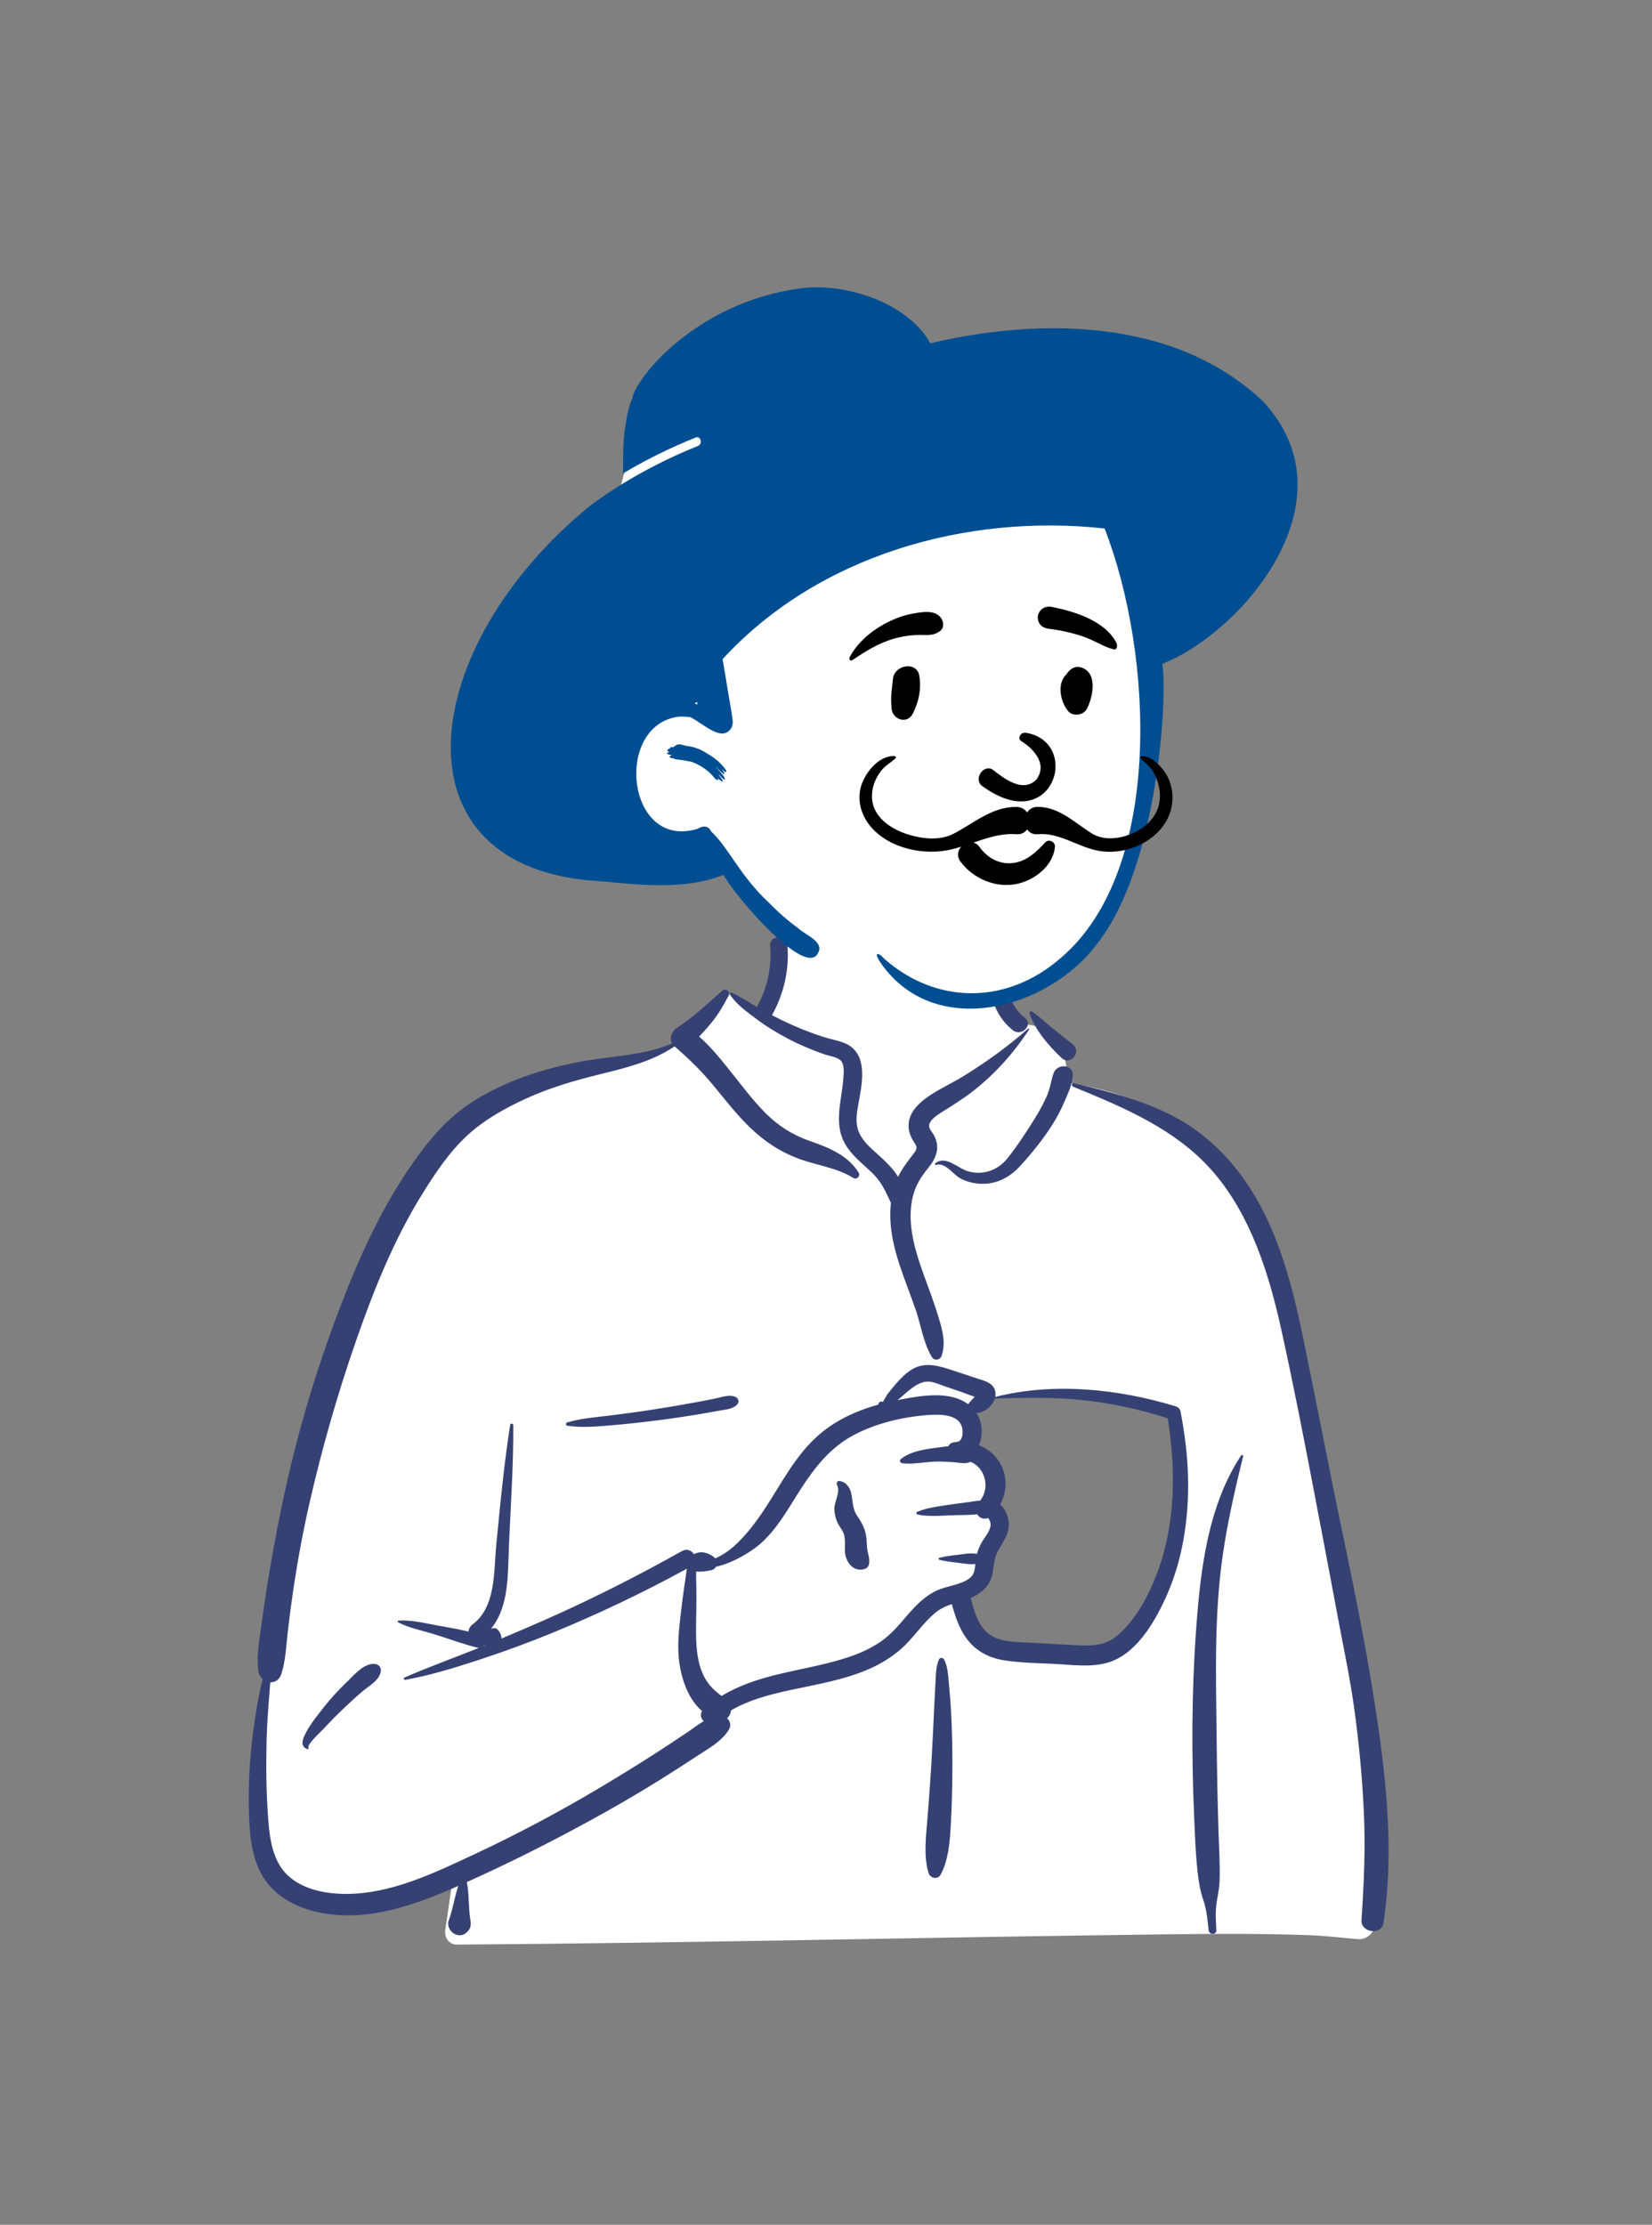 <svg width="75" height="101" viewBox="0 0 75 101" fill="none" xmlns="http://www.w3.org/2000/svg">
<rect x="0" y="0" width="75" height="101" fill="#808080" stroke="none"/>
<path fill-rule="evenodd" clip-rule="evenodd" d="M35.733 42.309C37.362 41.071 41.454 40.514 43.193 41.706C44.911 42.904 45.098 44.84 45.899 46.621C46.654 46.266 47.902 46.775 48.121 47.474C48.392 47.804 48.404 48.731 48.592 49.175C56.742 50.469 57.979 56.81 58.96 64.008C60.258 71.313 63.203 78.601 61.925 86.118C62.091 86.358 62.223 86.592 62.344 86.87C62.635 87.364 62.26 88.064 61.673 88.037C60.913 87.97 60.161 87.879 59.397 87.851C57.281 87.777 55.162 87.786 53.044 87.813L52.756 87.817C42.085 87.949 31.414 88.21 20.742 88.28C20.355 88.28 20.166 87.934 20.217 87.592C20.322 86.904 20.418 86.215 20.519 85.527C17.995 86.192 15.311 86.36 12.794 85.597C12.618 85.418 13.205 85.515 13.298 85.488C10.981 83.908 11.673 80.581 11.878 78.184C13.154 69.971 13.604 60.885 18.534 53.877C20.666 51.017 23.793 48.753 27.386 48.243L27.485 48.23C28.536 48.09 29.707 48.045 30.625 47.474C31.658 46.651 32.099 45.131 33.185 45.117C33.544 45.112 34.032 45.565 34.558 45.873C34.597 45.196 34.962 44.625 35.043 44.1L35.05 44.055C35.134 43.444 35.019 42.893 35.733 42.309ZM53.247 64.225C50.957 62.637 45.04 63.435 44.905 63.524C44.607 63.72 44.478 63.737 44.317 63.991C44.158 64.012 43.999 64.034 43.84 64.057C43.521 64.161 43.757 64.552 44.126 64.412C43.904 65.366 44.556 66.044 44.816 66.987C44.9 67.293 44.819 67.844 44.816 68.156C44.841 68.555 45.283 69.026 45.209 69.426C44.947 70.849 43.527 72.236 44.126 73.616C44.522 74.395 45.716 74.792 46.509 75.057C48.153 75.686 51.017 75.033 51.972 73.616C52.482 72.86 53.072 70.952 53.376 70.361L53.443 69.422C53.609 67.09 53.757 64.579 53.247 64.225Z" fill="white"/>
<path fill-rule="evenodd" clip-rule="evenodd" d="M32.788 44.978C32.947 44.839 33.181 45.014 33.08 45.203C32.854 45.627 32.623 46.029 32.32 46.404C32.136 46.632 31.939 46.847 31.74 47.059C32.252 47.501 32.691 48.05 33.105 48.564C33.635 49.221 34.136 49.907 34.731 50.509C35.318 51.102 35.967 51.517 36.752 51.794L36.91 51.849C37.698 52.125 38.541 52.498 38.985 53.242C39.072 53.389 38.896 53.571 38.748 53.479C37.976 53.002 37.069 52.906 36.228 52.591C35.417 52.286 34.709 51.818 34.084 51.22C33.46 50.623 32.936 49.943 32.389 49.279C31.848 48.621 31.266 48.059 30.627 47.503C29.64 48.166 28.514 48.454 27.369 48.737L27.244 48.768C26.097 49.051 24.956 49.38 23.881 49.874C22.932 50.309 21.999 50.828 21.227 51.535C20.407 52.287 19.768 53.246 19.184 54.184C17.877 56.283 16.959 58.582 16.15 60.909C15.309 63.33 14.605 65.799 14.037 68.298C13.748 69.569 13.513 70.849 13.32 72.138C13.228 72.758 13.145 73.38 13.073 74.004C12.995 74.67 12.978 75.355 12.773 75.995C12.685 76.269 12.478 76.383 12.271 76.373L12.229 76.899C12.173 77.6 12.121 78.301 12.103 79.006C12.074 80.179 12.087 81.348 12.172 82.518L12.184 82.677C12.25 83.531 12.399 84.491 13.042 85.116C13.708 85.764 14.733 85.968 15.632 85.979C17.724 86.007 19.737 85.02 21.588 84.155C23.495 83.263 25.349 82.274 27.16 81.201C28.081 80.655 28.993 80.091 29.893 79.509C30.335 79.224 30.774 78.934 31.209 78.639C31.458 78.471 31.695 78.286 31.949 78.136C31.824 78.02 31.769 77.839 31.873 77.68C31.139 77.044 30.834 75.91 30.798 74.992C30.769 74.251 30.878 73.513 30.965 72.779C31.008 72.409 31.062 72.039 31.118 71.671C31.14 71.525 31.157 71.37 31.182 71.216C29.201 72.302 27.164 73.27 25.073 74.13C24.001 74.571 22.915 74.967 21.815 75.33L21.592 75.403C20.549 75.744 19.482 76.066 18.404 76.26C18.346 76.271 18.299 76.186 18.361 76.159C19.411 75.696 20.498 75.306 21.564 74.88L21.739 74.809C21.719 74.808 21.698 74.805 21.677 74.8C21.051 74.649 20.431 74.417 19.818 74.222C19.248 74.04 18.609 73.926 18.077 73.652C18.036 73.631 18.059 73.575 18.099 73.572C18.697 73.531 19.346 73.704 19.932 73.807L20.152 73.845C20.521 73.91 20.899 73.98 21.266 74.071C21.279 73.948 21.348 73.825 21.445 73.753C22.521 72.958 22.412 71.352 22.527 70.167L22.613 69.288C22.763 67.749 22.922 66.211 23.163 64.684C23.176 64.602 23.302 64.625 23.303 64.702C23.315 66.596 23.172 68.48 23.1 70.37L23.089 70.68C23.049 71.847 23.018 73.058 22.282 73.955C22.385 73.895 22.524 73.895 22.608 73.994C22.71 74.116 22.769 74.252 22.767 74.386C23.432 74.108 24.095 73.823 24.754 73.531C26.872 72.595 28.947 71.546 30.966 70.412C31.184 70.29 31.39 70.386 31.498 70.547L31.513 70.545C31.516 70.544 31.519 70.544 31.521 70.544L31.537 70.543C31.537 70.543 31.538 70.543 31.538 70.543C31.823 70.388 32.21 70.499 32.454 70.726C32.461 70.733 32.467 70.74 32.474 70.747C32.782 70.609 33.071 70.422 33.333 70.186C33.868 69.701 34.322 69.102 34.717 68.502C35.446 67.395 36.064 66.165 37.048 65.255C37.847 64.515 38.838 64.054 39.878 63.765C39.873 63.735 39.885 63.703 39.906 63.681C39.959 63.626 39.998 63.608 40.067 63.641C40.072 63.643 40.075 63.647 40.078 63.651L40.179 63.478C40.234 63.384 40.291 63.29 40.311 63.265C40.429 63.117 40.55 62.969 40.674 62.825C40.883 62.581 41.121 62.34 41.397 62.171C42.001 61.801 42.636 62.011 43.257 62.213C43.633 62.335 44.007 62.462 44.381 62.586L44.42 62.598C44.699 62.688 45.026 62.766 45.151 63.062C45.2 63.178 45.208 63.3 45.185 63.417C47.838 62.744 50.785 63.053 53.374 63.844C53.473 63.874 53.572 63.956 53.593 64.063C53.89 65.581 54.022 67.138 53.888 68.682C53.772 70.014 53.476 71.32 52.918 72.54L52.887 72.609C52.362 73.74 51.532 75.134 50.264 75.488C49.498 75.702 48.651 75.576 47.869 75.537C47.11 75.499 46.334 75.493 45.582 75.374C44.912 75.268 44.326 74.969 43.912 74.425C43.555 73.956 43.367 73.39 43.213 72.826C43.142 72.848 43.072 72.872 43.003 72.899C42.712 73.013 42.466 73.195 42.243 73.411C41.772 73.866 41.407 74.418 40.915 74.852C40.469 75.245 39.961 75.551 39.416 75.786C38.287 76.272 37.076 76.467 35.881 76.725L35.798 76.743C34.899 76.94 33.981 77.182 33.188 77.649C33.172 77.786 33.109 77.916 33.009 78.001C33.149 78.132 33.208 78.339 33.085 78.534C32.742 79.078 32.15 79.388 31.619 79.736L31.584 79.759C31.061 80.104 30.534 80.443 30.003 80.775C28.922 81.45 27.819 82.088 26.701 82.698C24.901 83.679 23.064 84.604 21.193 85.443C21.305 85.995 21.264 86.563 21.348 87.118L21.361 87.197C21.397 87.403 21.349 87.576 21.206 87.71L21.191 87.724L21.192 87.722L21.178 87.734L21.174 87.738L21.175 87.737C21.159 87.752 21.142 87.766 21.125 87.778L21.103 87.792C20.966 87.875 20.79 87.874 20.649 87.801L20.633 87.792L20.607 87.777C20.421 87.67 20.294 87.407 20.37 87.197C20.559 86.683 20.631 86.134 20.805 85.616L20.667 85.678L20.484 85.757C18.512 86.608 16.32 87.325 14.171 86.745C13.222 86.489 12.334 85.946 11.859 85.062C11.391 84.192 11.325 83.181 11.3 82.214C11.27 81.019 11.334 79.806 11.492 78.622C11.598 77.827 11.726 77.017 11.924 76.23C11.822 76.141 11.747 76.012 11.727 75.853C11.634 75.102 11.797 74.321 11.897 73.573C11.995 72.843 12.103 72.115 12.225 71.389C12.471 69.922 12.757 68.459 13.091 67.01C13.684 64.43 14.467 61.897 15.409 59.424L15.492 59.208C16.363 56.948 17.372 54.736 18.776 52.75C19.448 51.8 20.159 50.938 21.108 50.254C21.997 49.612 23.001 49.151 24.036 48.797C25.073 48.444 26.138 48.208 27.222 48.06C28.323 47.911 29.485 47.819 30.512 47.368C30.382 47.136 30.494 46.822 30.712 46.678C31.448 46.193 32.129 45.562 32.788 44.978ZM56.345 66.076C56.376 66.029 56.449 66.059 56.436 66.114C56.078 67.577 55.742 69.043 55.522 70.534C55.126 73.226 55.199 75.952 55.232 78.663L55.233 78.804C55.25 80.264 55.273 81.725 55.321 83.184C55.346 83.922 55.394 84.667 55.368 85.405C55.354 85.806 55.247 86.185 55.209 86.58C55.175 86.926 55.205 87.277 55.222 87.624C55.233 87.854 54.892 87.844 54.869 87.624L54.839 87.339C54.801 86.978 54.753 86.619 54.635 86.273C54.492 85.858 54.424 85.45 54.374 85.013C54.298 84.345 54.265 83.67 54.236 82.996L54.216 82.531C54.093 79.717 54.098 76.891 54.295 74.08L54.31 73.879C54.506 71.223 54.845 68.352 56.345 66.076ZM48.716 49.332C48.623 49.293 48.655 49.152 48.759 49.177L48.947 49.222C50.327 49.551 51.681 49.909 52.969 50.522C54.257 51.136 55.348 52.053 56.215 53.18C57.899 55.37 58.6 58.033 59.152 60.693C59.767 63.648 60.326 66.615 60.945 69.569L61.06 70.12C61.634 72.872 62.175 75.625 62.574 78.41L62.603 78.612C63.005 81.475 63.247 84.438 62.808 87.308C62.721 87.876 61.774 87.735 61.811 87.174C61.918 85.552 61.995 83.938 61.92 82.312C61.846 80.686 61.694 79.067 61.466 77.455C61.274 76.098 60.988 74.758 60.735 73.413L60.696 73.2C60.484 72.055 60.266 70.912 60.048 69.768L59.722 68.056C59.234 65.492 58.737 62.926 58.174 60.379L58.141 60.229C57.591 57.778 56.78 55.21 55.13 53.264C53.455 51.289 51.058 50.294 48.716 49.332ZM42.631 75.329C42.671 75.24 42.812 75.249 42.856 75.329C43.025 75.642 43.044 76.041 43.076 76.393L43.08 76.43C43.12 76.86 43.157 77.292 43.179 77.724C43.221 78.543 43.241 79.362 43.238 80.182C43.235 81.023 43.218 81.863 43.173 82.703L43.161 82.928C43.119 83.658 43.05 84.472 42.702 85.109C42.576 85.341 42.233 85.273 42.159 85.039C41.92 84.271 42.043 83.36 42.104 82.574L42.152 81.96C42.199 81.346 42.244 80.732 42.28 80.118C42.329 79.277 42.369 78.435 42.408 77.594C42.421 77.321 42.435 77.048 42.449 76.775L42.471 76.365C42.49 76.022 42.489 75.646 42.631 75.329ZM15.685 76.418L15.791 76.315C16.116 75.997 16.528 75.507 17.009 75.538C17.201 75.55 17.324 75.709 17.284 75.897C17.199 76.3 16.787 76.51 16.491 76.756C16.166 77.025 15.86 77.313 15.554 77.604C15.283 77.862 15.022 78.127 14.768 78.4L14.673 78.503C14.582 78.602 13.932 79.189 14.002 79.341L14.006 79.347C14.026 79.376 13.993 79.417 13.961 79.406C13.68 79.318 13.698 79.078 13.804 78.835C14.008 78.368 14.364 77.936 14.676 77.537C14.987 77.139 15.323 76.769 15.685 76.418ZM43.647 64.707C43.431 64.195 42.632 64.206 42.178 64.236C41.036 64.313 39.8 64.602 38.784 65.135C37.73 65.687 37.02 66.572 36.386 67.55L36.356 67.596C35.737 68.556 35.141 69.693 34.172 70.353C33.678 70.689 33.101 70.996 32.502 71.129C32.461 71.202 32.395 71.259 32.307 71.279L32.267 71.289C32.096 71.326 31.831 71.368 31.602 71.343C31.604 71.455 31.603 71.566 31.605 71.672C31.613 71.975 31.617 72.28 31.617 72.583C31.617 73.219 31.583 73.857 31.609 74.493C31.633 75.055 31.713 75.643 31.983 76.146C32.182 76.515 32.444 76.759 32.76 76.992C33.538 76.519 34.418 76.231 35.311 76.014C36.391 75.751 37.497 75.576 38.552 75.221C39.06 75.049 39.549 74.826 39.991 74.521C40.461 74.198 40.819 73.761 41.188 73.333L41.246 73.267C41.623 72.836 42.034 72.423 42.566 72.189C43.025 71.988 43.629 71.952 44.029 71.641C44.239 71.478 44.257 71.241 44.279 70.999C44.022 71.036 43.75 70.977 43.494 70.947L43.362 70.932C43.12 70.903 42.883 70.871 42.645 70.81C42.601 70.799 42.601 70.732 42.645 70.721C42.927 70.648 43.206 70.617 43.494 70.583L43.562 70.575C43.823 70.541 44.098 70.489 44.354 70.547C44.4 70.372 44.466 70.206 44.559 70.039C44.69 69.804 44.937 69.539 44.97 69.265C44.98 69.183 44.961 69.087 44.923 69.014L44.909 68.99C44.893 68.961 44.874 68.931 44.846 68.913C44.843 68.917 44.836 68.921 44.822 68.926C44.625 68.988 44.453 68.891 44.361 68.743C43.974 68.791 43.551 68.775 43.188 68.791L42.821 68.808C42.428 68.826 42.018 68.834 41.649 68.755C41.598 68.744 41.582 68.659 41.634 68.637C42.087 68.443 42.637 68.381 43.123 68.307C43.394 68.266 43.667 68.234 43.939 68.197C44.12 68.173 44.312 68.133 44.499 68.123C44.97 67.539 44.716 66.617 44.062 66.366C43.823 66.47 43.609 66.409 43.349 66.387C43.089 66.365 42.828 66.35 42.567 66.351C42.044 66.353 41.489 66.49 40.971 66.431C40.887 66.422 40.809 66.31 40.893 66.242C41.289 65.919 41.857 65.813 42.361 65.745L42.465 65.731C42.634 65.709 42.839 65.676 43.052 65.657C43.1 65.564 43.186 65.493 43.316 65.475C43.355 65.47 43.393 65.467 43.432 65.463L43.431 65.46C43.748 65.445 43.734 64.911 43.647 64.707ZM21.988 74.683C21.983 74.692 21.977 74.7 21.97 74.708L21.96 74.72L22.012 74.699L21.988 74.683ZM49.168 63.563C47.837 63.421 46.503 63.451 45.167 63.489C45.061 63.838 44.689 64.135 44.328 64.146C44.611 64.575 44.64 65.155 44.442 65.609C44.862 65.776 45.224 66.076 45.444 66.503C45.748 67.095 45.708 67.753 45.407 68.3C45.664 68.532 45.816 68.91 45.801 69.265C45.784 69.661 45.547 70 45.35 70.328C45.138 70.683 45.131 70.995 45.066 71.392C44.97 71.974 44.577 72.327 44.071 72.547L44.098 72.653C44.228 73.159 44.391 73.694 44.763 74.064C45.243 74.541 45.987 74.536 46.62 74.566L46.651 74.568C47.231 74.597 47.81 74.631 48.39 74.663L48.825 74.688C49.493 74.724 50.134 74.729 50.679 74.288C51.569 73.57 52.179 72.38 52.565 71.326C53.375 69.116 53.385 66.689 53.013 64.387C51.765 63.986 50.471 63.703 49.168 63.563ZM38.094 67.231L38.104 67.232C38.378 67.263 38.566 67.485 38.633 67.748C38.731 68.13 38.683 68.475 38.917 68.82C39.159 69.174 39.307 69.458 39.342 69.897C39.356 70.077 39.35 70.257 39.39 70.433L39.419 70.557C39.45 70.688 39.475 70.815 39.46 70.957C39.446 71.086 39.383 71.186 39.253 71.228C38.83 71.363 38.504 71.052 38.395 70.659C38.3 70.319 38.426 69.915 38.293 69.596C38.22 69.419 38.084 69.271 38.007 69.093C37.931 68.917 37.892 68.733 37.88 68.541C37.857 68.178 38.178 67.743 37.999 67.414C37.961 67.344 38.004 67.229 38.094 67.231ZM32.479 63.489C32.765 63.431 33.09 63.298 33.372 63.409C33.517 63.466 33.589 63.642 33.466 63.765C33.253 63.978 32.944 63.99 32.657 64.04L32.632 64.045C32.293 64.107 31.953 64.167 31.613 64.223C30.974 64.329 30.332 64.422 29.689 64.501C29.028 64.583 28.365 64.656 27.701 64.71L27.444 64.732C26.883 64.776 26.3 64.81 25.75 64.724C25.67 64.712 25.683 64.596 25.75 64.575C26.352 64.393 27.014 64.344 27.637 64.267C28.299 64.186 28.96 64.099 29.62 63.996C30.279 63.893 30.936 63.783 31.592 63.661C31.888 63.607 32.184 63.549 32.479 63.489ZM42.808 62.905C42.557 62.816 42.28 62.685 42.008 62.729C41.539 62.804 41.121 63.261 40.749 63.562L40.936 63.525C41.891 63.342 43.155 63.145 43.956 63.751C43.958 63.747 43.96 63.744 43.962 63.74C44.027 63.642 44.102 63.566 44.184 63.482C44.191 63.474 44.199 63.467 44.206 63.459L44.25 63.412L44.15 63.377C43.933 63.301 43.677 63.203 43.637 63.188L43.634 63.187C43.358 63.094 43.082 63.002 42.808 62.905ZM34.965 42.937C34.925 42.433 35.712 42.437 35.751 42.937C35.836 44.029 35.589 45.11 35.059 46.067C35.056 46.074 35.051 46.081 35.047 46.087C35.379 46.259 35.714 46.424 36.056 46.572C36.495 46.761 36.941 46.933 37.396 47.078C37.807 47.211 38.314 47.263 38.659 47.537C39.388 48.117 39.114 49.319 38.974 50.098L38.952 50.221C38.883 50.622 38.832 51.033 39.001 51.418C39.182 51.829 39.548 52.134 39.874 52.428L39.94 52.488C40.23 52.751 40.56 53.07 40.772 53.426C40.965 53.027 41.229 52.7 41.508 52.333C41.707 52.071 41.566 51.984 41.423 51.728C41.285 51.482 41.218 51.219 41.261 50.938C41.34 50.418 41.756 50.043 42.17 49.761C42.659 49.428 43.205 49.182 43.711 48.872C44.749 48.236 45.761 47.509 46.673 46.701C46.698 46.679 46.741 46.708 46.721 46.739C46.001 47.831 45.157 48.776 44.12 49.577C43.699 49.902 43.257 50.172 42.812 50.455L42.684 50.537C42.505 50.653 42.283 50.807 42.202 51.004C42.121 51.201 42.294 51.351 42.387 51.514C42.683 52.035 42.541 52.52 42.189 52.961L42.173 52.981C41.824 53.41 41.559 53.81 41.433 54.358C41.161 55.536 41.54 56.763 41.936 57.868L41.952 57.912C42.166 58.508 42.394 59.099 42.58 59.705L42.631 59.872C42.8 60.43 42.938 60.979 42.749 61.552C42.685 61.747 42.418 61.793 42.308 61.609C41.918 60.963 41.82 60.185 41.576 59.474C41.337 58.781 41.064 58.101 40.834 57.405C40.537 56.509 40.339 55.545 40.447 54.606C40.443 54.6 40.44 54.595 40.437 54.589L40.362 54.425C40.156 53.978 39.957 53.589 39.583 53.233C39.193 52.863 38.769 52.534 38.462 52.085C37.795 51.11 38.207 50.026 38.288 48.959L38.297 48.828C38.312 48.607 38.32 48.306 38.175 48.153C38.012 47.98 37.63 47.937 37.413 47.86C36.854 47.663 36.304 47.433 35.779 47.157C35.28 46.894 34.796 46.603 34.346 46.263L34.117 46.092C33.757 45.821 33.383 45.524 33.142 45.155C33.114 45.113 33.162 45.044 33.212 45.064C33.615 45.228 33.983 45.487 34.36 45.713C34.366 45.699 34.373 45.685 34.381 45.671C34.847 44.829 35.039 43.895 34.965 42.937ZM47.837 48.71C47.998 48.27 48.73 48.304 48.701 48.826C48.678 49.227 48.508 49.589 48.352 49.953L48.335 49.992C48.174 50.372 47.988 50.728 47.765 51.076C47.34 51.741 46.842 52.358 46.309 52.94C45.827 53.468 45.194 53.79 44.464 53.737C44.157 53.714 43.846 53.636 43.577 53.483C43.257 53.301 42.909 52.754 42.501 52.886C42.461 52.899 42.425 52.842 42.459 52.814C42.93 52.435 43.465 53.023 43.916 53.164C44.596 53.377 45.294 53.142 45.732 52.593C46.188 52.02 46.609 51.379 46.993 50.755C47.188 50.439 47.366 50.11 47.52 49.772C47.675 49.43 47.71 49.058 47.837 48.71ZM46.742 46.006C46.722 45.945 46.797 45.887 46.851 45.922C47.16 46.123 47.429 46.389 47.714 46.622C48.031 46.88 48.351 47.134 48.675 47.383C49.148 47.747 48.599 48.416 48.183 48.019C47.614 47.475 46.99 46.765 46.742 46.006ZM45.041 43.879C45.167 43.395 45.911 43.594 45.803 44.073L45.799 44.087C45.594 44.878 45.886 45.682 46.511 46.195L46.534 46.214C46.929 46.529 46.369 47.081 45.978 46.768C45.124 46.086 44.769 44.928 45.041 43.879Z" fill="#364173"/>
<path fill-rule="evenodd" clip-rule="evenodd" d="M52.192 30.517C52.166 29.041 52.137 27.536 51.917 26.074C51.702 24.645 51.111 23.354 50.094 22.316C47.936 20.112 44.807 19.574 41.895 19.081L36.916 18.237C35.396 17.98 33.776 17.569 32.241 17.933C31.485 18.113 30.843 18.531 30.256 19.025C29.69 19.502 29.081 20.013 28.698 20.654C28.314 21.296 28.182 22.046 28.057 22.772C27.916 23.59 27.807 24.415 27.729 25.241C27.573 26.898 27.552 28.567 27.665 30.226C27.72 31.031 27.807 31.834 27.918 32.633C27.973 33.029 28.035 33.425 28.106 33.819C28.127 33.935 28.142 34.063 28.164 34.194C28.007 34.639 27.917 35.101 27.924 35.56C27.946 36.915 29.091 37.767 30.245 38.225C30.915 38.49 31.615 38.67 32.273 38.967C32.965 39.279 33.436 39.784 33.909 40.361C34.811 41.461 35.829 42.449 36.992 43.274C39.457 45.023 42.579 45.85 45.57 45.222C46.288 45.071 47.012 44.837 47.657 44.485C48.338 44.113 48.85 43.574 49.28 42.937C50.079 41.753 50.651 40.421 51.085 39.065C51.527 37.681 51.84 36.296 52.011 34.854C52.182 33.416 52.218 31.964 52.192 30.517Z" fill="white"/>
<path fill-rule="evenodd" clip-rule="evenodd" d="M36.304 13.095C38.365 12.812 41.209 13.732 42.235 15.585C47.134 14.433 53.313 14.395 57.351 18.232C61.564 22.783 56.272 28.784 52.763 30.137C53.018 31.376 52.62 39.314 49.801 42.855C47.564 45.855 42.355 47.24 39.944 43.656L39.925 43.627C39.667 43.213 39.889 43.226 40.154 43.534C42.515 45.606 45.724 45.641 48.198 43.455C52.833 39.459 52.355 29.662 50.149 23.993C43.869 23.305 37.144 25.205 32.806 29.923L33.1 31.685C33.15 31.985 33.206 32.285 33.25 32.586C33.278 32.779 33.281 32.971 33.147 33.128C32.704 33.644 31.958 32.868 31.345 32.56C31.163 32.535 30.982 32.525 30.804 32.537C27.855 32.916 28.436 38.624 31.677 37.623C31.949 37.454 32.183 37.506 32.289 37.751C33.061 38.457 33.57 39.717 34.854 40.929C35.306 41.384 35.718 41.765 36.228 42.13C36.527 42.432 37.429 42.739 37.143 43.256C36.602 44.431 33.411 40.739 32.847 39.718C31.08 40.414 29.121 40.178 27.289 40.008C17.625 39.506 18.916 29.341 26.837 22.923C28.328 21.828 29.973 20.934 31.683 20.247C31.916 20.153 31.814 19.77 31.577 19.865C30.446 20.32 29.343 20.862 28.291 21.489L28.29 21.114C28.288 20.483 28.298 19.826 28.408 19.249C28.463 18.849 28.555 18.422 28.698 18.101C28.873 17.117 31.627 13.738 36.304 13.095ZM30.675 33.848C30.824 33.706 31.102 33.875 31.235 33.871C31.575 33.917 31.898 34.06 32.149 34.237C32.316 34.33 32.432 34.417 32.529 34.497L32.532 34.496C32.531 34.496 32.53 34.497 32.53 34.497L32.539 34.504C32.681 34.604 33.199 35.17 32.871 35.018C32.847 34.986 32.822 34.956 32.797 34.926C32.794 34.93 32.79 34.934 32.786 34.938L32.804 34.965C33.083 35.383 32.602 34.943 32.528 34.826C32.524 34.828 32.52 34.83 32.517 34.832L32.613 34.949C32.626 34.966 32.637 34.979 32.646 34.99L32.666 35.01C32.988 35.326 32.998 35.61 32.624 35.143C32.639 35.165 32.651 35.189 32.652 35.209L32.674 35.237C32.968 35.615 32.729 35.481 32.583 35.32L32.571 35.306L32.574 35.31C32.709 35.518 32.44 35.372 32.392 35.26L32.39 35.255C32.338 35.213 32.306 35.166 32.295 35.154L32.293 35.151C32.041 34.893 31.675 34.675 31.364 34.575C31.319 34.567 31.273 34.56 31.227 34.555C31.04 34.514 30.851 34.485 30.66 34.47C30.636 34.467 30.613 34.45 30.595 34.428C30.306 34.418 30.395 34.3 30.515 34.278L30.517 34.277L30.493 34.275C30.308 34.257 30.181 34.191 30.369 34.15L30.393 34.145C30.39 34.141 30.387 34.136 30.385 34.132C30.224 34.114 30.329 33.958 30.418 33.996C30.38 33.874 30.552 33.935 30.573 33.917C30.59 33.899 30.61 33.883 30.622 33.882C30.673 33.846 30.648 33.849 30.675 33.848ZM31.657 31.867L31.62 31.889C31.589 31.906 31.558 31.918 31.527 31.925C31.571 31.944 31.615 31.964 31.658 31.986C31.657 31.959 31.657 31.933 31.657 31.906L31.657 31.867Z" fill="#004E92"/>
<path fill-rule="evenodd" clip-rule="evenodd" d="M44.737 39.986C44.294 39.806 43.898 39.504 43.608 39.119C43.507 38.985 43.481 38.844 43.502 38.715C43.526 38.569 43.612 38.438 43.73 38.349C43.848 38.261 43.995 38.217 44.138 38.239C44.261 38.259 44.385 38.326 44.483 38.467L44.503 38.495C44.675 38.727 44.899 38.918 45.155 39.041C45.401 39.159 45.677 39.214 45.962 39.182C46.505 39.121 46.879 38.828 47.277 38.43C47.326 38.38 47.375 38.328 47.425 38.275C47.456 38.228 47.5 38.197 47.548 38.181C47.601 38.163 47.662 38.164 47.718 38.183C47.771 38.202 47.819 38.237 47.851 38.284C47.881 38.329 47.899 38.384 47.893 38.448C47.857 38.86 47.641 39.228 47.334 39.517C46.993 39.838 46.541 40.06 46.116 40.138C45.647 40.224 45.17 40.162 44.737 39.986ZM46.337 33.625C46.835 33.927 47.595 34.632 47.059 35.382C46.427 36.043 45.518 35.285 45.071 34.942C44.655 34.676 44.189 35.36 44.574 35.67C47.81 38.061 49.124 33.704 46.589 33.269C46.31 33.221 46.206 33.531 46.337 33.625ZM40.537 30.843C40.592 30.161 41.633 30.006 41.737 30.681C41.83 31.286 41.72 31.841 41.447 32.386C41.187 32.906 40.531 32.663 40.481 32.19C40.415 31.555 40.502 31.267 40.537 30.843ZM48.464 30.541C48.609 30.351 48.818 30.221 49.069 30.295C49.854 30.523 49.623 31.635 49.347 32.176C49.198 32.47 48.714 32.545 48.495 32.286C48.138 31.864 47.968 31.021 48.421 30.606C48.433 30.584 48.447 30.563 48.464 30.541ZM41.436 27.857L41.56 27.836C41.944 27.77 42.42 27.706 42.692 28.014C42.836 28.177 42.885 28.48 42.692 28.636C42.352 28.911 41.975 28.804 41.568 28.828C41.232 28.847 40.909 28.902 40.586 28.994C39.876 29.197 39.297 29.567 38.691 29.972C38.611 30.026 38.53 29.924 38.568 29.85C38.918 29.166 39.596 28.604 40.276 28.261C40.638 28.078 41.035 27.927 41.436 27.857ZM47.748 27.551L47.843 27.57C48.876 27.786 50.217 28.216 50.706 29.228C50.724 29.371 50.705 29.401 50.689 29.422L50.683 29.428C50.67 29.445 50.66 29.469 50.597 29.488C50.58 29.484 50.563 29.48 50.545 29.475C50.321 29.417 50.144 29.336 49.972 29.252L49.786 29.161C49.57 29.055 49.352 28.953 49.121 28.878C48.629 28.718 48.122 28.605 47.607 28.544C47.496 28.531 47.389 28.494 47.304 28.429C47.223 28.368 47.162 28.284 47.134 28.171C47.098 28.026 47.108 27.916 47.186 27.784C47.245 27.686 47.329 27.617 47.426 27.578C47.525 27.538 47.637 27.529 47.748 27.551Z" fill="black"/>
<path fill-rule="evenodd" clip-rule="evenodd" d="M52.836 34.984C52.617 34.691 52.224 34.307 51.826 34.327C51.775 34.33 51.756 34.385 51.786 34.422C51.916 34.581 52.094 34.694 52.225 34.855C52.379 35.047 52.49 35.278 52.563 35.512C52.668 35.851 52.697 36.235 52.603 36.581C52.438 37.189 51.915 37.635 51.345 37.863C50.781 38.088 50.101 38.165 49.567 37.835C48.779 37.347 48.111 36.644 47.121 36.63C46.889 36.627 46.726 36.733 46.629 36.884C46.531 36.739 46.37 36.636 46.144 36.633C45.033 36.62 44.205 37.383 43.273 37.859C42.643 38.18 41.828 38.08 41.178 37.868C40.566 37.668 39.9 37.266 39.669 36.631C39.541 36.28 39.57 35.871 39.701 35.525C39.787 35.298 39.92 35.078 40.085 34.9C40.256 34.714 40.48 34.598 40.655 34.422C40.691 34.386 40.662 34.331 40.615 34.327C39.873 34.277 39.202 35.162 39.062 35.803C38.924 36.436 39.13 37.066 39.547 37.548C40.394 38.529 41.963 38.852 43.184 38.564C44.172 38.331 45.111 37.794 46.144 37.871C46.37 37.888 46.533 37.794 46.631 37.651C46.729 37.798 46.893 37.894 47.121 37.872C48.084 37.779 48.943 38.459 49.878 38.626C50.622 38.758 51.425 38.58 52.063 38.179C52.73 37.761 53.199 37.09 53.23 36.291C53.247 35.831 53.112 35.355 52.836 34.984Z" fill="black"/>
</svg>
